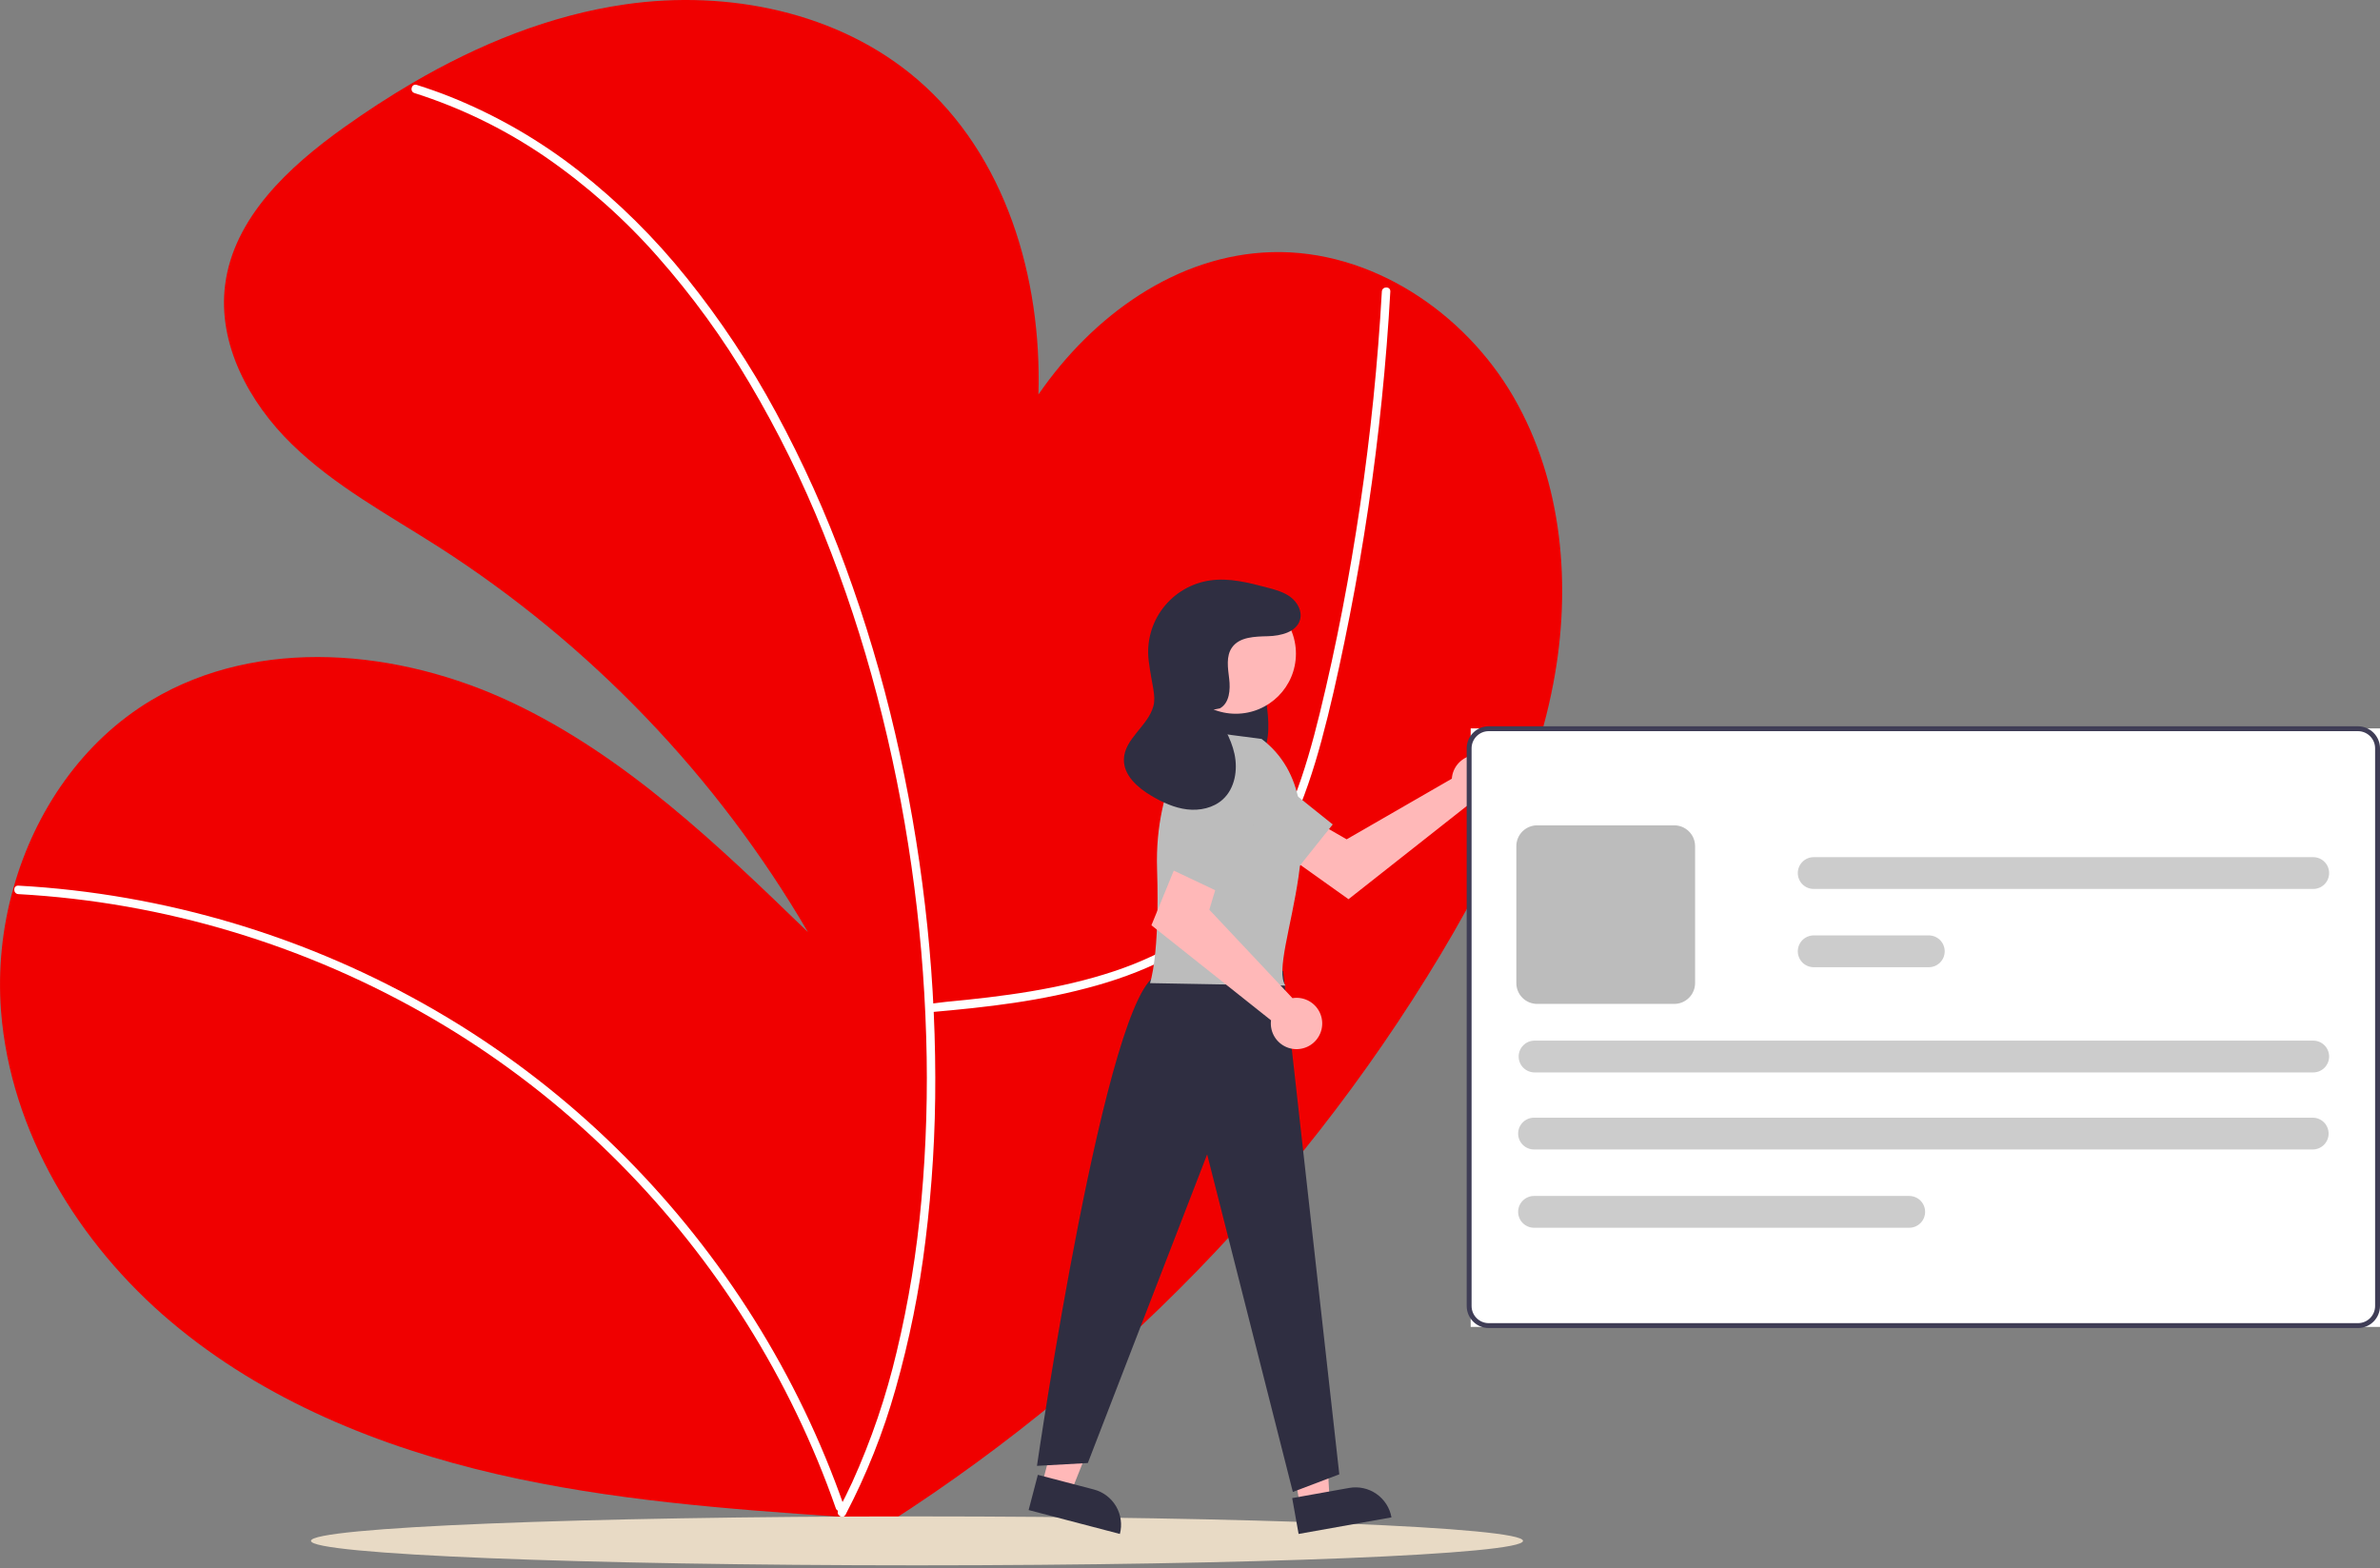 <svg width="513" height="338" viewBox="0 0 513 338" fill="none" xmlns="http://www.w3.org/2000/svg">
<rect x="0" y="0" width="513" height="338" fill="#808080" stroke="none"/>
<g clip-path="url(#clip0_356_10279)">
<path d="M334.807 147.318C334.216 150.423 333.507 153.497 332.68 156.54C332.59 156.893 332.49 157.241 332.39 157.594H320.89C319.91 157.595 318.971 157.984 318.278 158.676C317.586 159.368 317.196 160.306 317.195 161.285V194.038C316.847 194.686 316.493 195.33 316.14 195.973C314.314 199.295 312.414 202.579 310.471 205.822C278.801 258.524 234.63 302.626 181.858 334.235L184.982 327.191C183.837 327.112 182.686 327.033 181.541 326.954C156.604 325.251 131.582 323.363 107.23 317.764C81.754 311.906 56.833 301.746 36.867 284.9C16.896 268.049 2.256 243.985 0.224 217.949C-0.454 209.001 0.452 200.004 2.9 191.37C7.581 174.751 17.809 159.798 32.566 150.951C55.746 137.058 85.982 139.889 110.418 151.446C134.849 162.999 154.735 182.122 174.152 200.913C154.548 167.329 127.253 138.866 94.506 117.86C83.654 110.922 72.139 104.742 62.913 95.752C53.693 86.768 46.89 74.172 48.521 61.407C50.373 46.929 62.243 35.941 74.133 27.468C78.883 24.083 83.787 20.872 88.843 17.919C103.108 9.567 118.541 3.267 134.838 0.931C156.915 -2.238 180.76 2.571 197.686 17.081C216.754 33.431 224.576 59.799 223.832 85.023C235.58 67.961 253.698 54.901 274.16 54.347C295.403 53.778 315.596 67.186 326.236 85.566C336.871 103.941 338.781 126.465 334.807 147.318Z" fill="#F00000"/>
<path d="M200.405 218.178C212.847 217.084 224.341 215.805 236.397 212.397C248.084 209.093 259.33 203.562 267.649 194.532C276.598 184.819 281.428 172.205 284.836 159.648C286.736 152.647 288.297 145.549 289.771 138.447C291.369 130.742 292.789 123.004 294.031 115.231C296.504 99.758 298.269 84.195 299.327 68.54C299.454 66.64 299.571 64.739 299.678 62.837C299.744 61.664 297.918 61.668 297.852 62.837C296.983 78.269 295.42 93.639 293.163 108.95C290.935 123.992 288.085 138.97 284.469 153.743C281.406 166.258 277.439 178.968 269.583 189.387C262.215 199.156 251.574 205.541 240.084 209.358C228.392 213.242 216.065 214.793 203.847 215.946C202.348 216.087 201.905 216.222 200.405 216.354C199.243 216.456 199.233 218.282 200.405 218.178Z" fill="white"/>
<path d="M3.954 192.716C19.651 193.586 35.19 196.321 50.24 200.864C65.296 205.398 79.765 211.69 93.347 219.609C106.47 227.267 118.652 236.431 129.647 246.913C140.317 257.093 149.827 268.421 158.003 280.69C166.216 292.991 173.022 306.172 178.294 319.988C178.937 321.679 179.556 323.379 180.152 325.087C180.537 326.189 182.301 325.715 181.913 324.602C176.98 310.494 170.478 296.985 162.528 284.327C154.58 271.667 145.252 259.927 134.714 249.321C124.008 238.551 112.093 229.052 99.205 221.012C72.146 204.173 41.474 193.986 9.708 191.288C7.792 191.127 5.874 190.995 3.954 190.892C2.779 190.827 2.783 192.652 3.954 192.716Z" fill="white"/>
<path d="M89.336 20.058C99.373 23.247 108.887 27.891 117.573 33.842C126.448 39.965 134.543 47.146 141.677 55.228C149.195 63.729 155.879 72.932 161.638 82.709C167.745 93.032 173.051 103.809 177.508 114.943C182.097 126.374 185.958 138.084 189.065 150.003C192.224 162.063 194.692 174.293 196.455 186.634C198.21 198.844 199.272 211.143 199.637 223.473C200.004 235.263 199.655 247.064 198.592 258.812C197.62 269.772 195.845 280.646 193.281 291.346C191.004 301.011 187.795 310.433 183.699 319.479C182.75 321.532 181.744 323.557 180.679 325.553C180.127 326.589 181.702 327.512 182.256 326.474C186.782 317.833 190.396 308.746 193.04 299.358C196.007 288.907 198.157 278.242 199.472 267.459C200.929 255.76 201.639 243.98 201.597 232.191C201.57 219.806 200.832 207.433 199.386 195.132C197.94 182.677 195.792 170.315 192.953 158.102C190.121 145.869 186.528 133.824 182.196 122.038C178.021 110.628 173.022 99.536 167.238 88.85C161.73 78.652 155.31 68.973 148.058 59.929C141.171 51.319 133.308 43.534 124.627 36.732C116.256 30.192 107.005 24.862 97.148 20.897C94.739 19.939 92.297 19.073 89.821 18.298C88.698 17.945 88.217 19.706 89.336 20.058Z" fill="white"/>
<path d="M197.654 337.388C269.796 337.388 328.279 335.027 328.279 332.115C328.279 329.203 269.796 326.843 197.654 326.843C125.512 326.843 67.03 329.203 67.03 332.115C67.03 335.027 125.512 337.388 197.654 337.388Z" fill="#E8DAC5"/>
<path d="M313.062 166.974C312.997 167.258 312.955 167.547 312.936 167.838L290.264 180.905L284.753 177.736L278.878 185.419L290.667 193.813L316.533 173.428C317.588 173.818 318.736 173.878 319.826 173.6C320.916 173.322 321.895 172.719 322.634 171.871C323.372 171.023 323.835 169.971 323.96 168.854C324.085 167.738 323.867 166.609 323.335 165.619C322.803 164.629 321.981 163.825 320.98 163.312C319.979 162.8 318.845 162.605 317.73 162.752C316.615 162.899 315.571 163.381 314.737 164.136C313.903 164.89 313.319 165.88 313.062 166.974Z" fill="#FFB8B8"/>
<path d="M261.429 174.99L279.28 187.701L287.265 177.7L269.911 163.79C269.165 163.192 268.304 162.752 267.381 162.497C266.458 162.243 265.493 162.179 264.545 162.311C263.597 162.442 262.686 162.765 261.867 163.261C261.048 163.756 260.339 164.413 259.784 165.192C258.701 166.709 258.266 168.594 258.575 170.431C258.883 172.269 259.91 173.909 261.429 174.99Z" fill="#BCBCBC"/>
<path d="M224.579 320.021L230.838 321.659L240.143 298.321L230.905 295.902L224.579 320.021Z" fill="#FFB8B8"/>
<path d="M241.386 330.625L221.715 325.476L223.706 317.883L235.777 321.043C237.793 321.571 239.516 322.877 240.568 324.674C241.62 326.471 241.914 328.612 241.386 330.625Z" fill="#2F2E41"/>
<path d="M280.218 324.473L286.588 323.336L285.23 298.251L275.83 299.929L280.218 324.473Z" fill="#FFB8B8"/>
<path d="M299.929 327.053L279.91 330.625L278.528 322.899L290.813 320.706C291.828 320.525 292.87 320.546 293.878 320.766C294.885 320.987 295.84 321.404 296.686 321.994C297.533 322.583 298.255 323.333 298.811 324.201C299.368 325.069 299.747 326.038 299.929 327.053Z" fill="#2F2E41"/>
<path d="M267.676 139.991C269.245 140.372 270.522 141.97 271.289 143.821C271.997 145.765 272.475 147.785 272.716 149.839C273.319 153.665 273.898 157.808 272.651 161.351C271.191 165.505 267.299 167.68 263.923 166.658C260.546 165.635 257.861 161.798 256.944 157.381C256.109 152.918 256.647 148.307 258.487 144.155C259.446 141.974 260.768 139.962 262.525 138.978C263.387 138.457 264.414 138.282 265.4 138.487C266.386 138.692 267.257 139.263 267.839 140.084" fill="#2F2E41"/>
<path d="M276.557 209.265L288.683 317.771L278.668 321.57L260.196 248.809L234.478 315.337L223.515 315.946C223.515 315.946 238.557 212.429 249.704 210.076L276.557 209.265Z" fill="#2F2E41"/>
<path d="M266.371 153.838C273.53 153.838 279.334 148.04 279.334 140.888C279.334 133.736 273.53 127.938 266.371 127.938C259.212 127.938 253.408 133.736 253.408 140.888C253.408 148.04 259.212 153.838 266.371 153.838Z" fill="#FFB8B8"/>
<path d="M271.934 159.271L257.926 157.445C257.926 157.445 248.791 168.397 249.4 187.259C250.009 206.121 247.877 211.901 247.877 211.901L277.084 212.429C272.862 206.629 290.522 173.318 271.934 159.271Z" fill="#BCBCBC"/>
<path d="M279.46 215.065C279.168 215.067 278.876 215.092 278.588 215.14L260.667 196.082L262.494 189.997L253.663 186.042L248.182 199.428L273.965 219.917C273.826 221.032 274.03 222.163 274.551 223.159C275.071 224.155 275.883 224.97 276.878 225.494C277.873 226.018 279.004 226.227 280.121 226.093C281.238 225.96 282.288 225.489 283.13 224.745C283.973 224.001 284.569 223.018 284.839 221.927C285.109 220.836 285.04 219.689 284.642 218.638C284.243 217.587 283.534 216.683 282.608 216.044C281.683 215.406 280.584 215.064 279.46 215.065Z" fill="#FFB8B8"/>
<path d="M259.832 166.686L251.531 186.955L263.103 192.431L272.686 172.372C273.099 171.509 273.33 170.571 273.367 169.615C273.404 168.659 273.245 167.706 272.9 166.814C272.555 165.922 272.032 165.11 271.361 164.427C270.691 163.744 269.889 163.206 269.003 162.843C268.148 162.494 267.233 162.316 266.309 162.32C265.386 162.324 264.472 162.51 263.621 162.867C262.769 163.224 261.996 163.745 261.346 164.4C260.696 165.055 260.181 165.832 259.832 166.686Z" fill="#BCBCBC"/>
<path d="M262.98 152.661C265.011 151.491 265.228 148.667 264.952 146.341C264.676 144.014 264.215 141.421 265.583 139.519C267.217 137.249 270.499 137.204 273.296 137.13C276.094 137.056 279.501 136.237 280.226 133.537C280.705 131.752 279.68 129.838 278.21 128.718C276.739 127.598 274.899 127.102 273.111 126.632C269.111 125.579 264.98 124.517 260.884 125.096C256.827 125.669 253.159 127.815 250.674 131.069C248.189 134.323 247.086 138.424 247.604 142.485C248.267 147.679 249.229 149.947 248.598 152.237C247.422 156.503 242.353 159.243 242.252 163.666C242.174 167.126 245.233 169.795 248.217 171.552C250.585 172.945 253.14 174.128 255.868 174.454C258.596 174.78 261.533 174.155 263.566 172.308C266.187 169.925 266.836 165.945 266.084 162.485C265.332 159.025 263.404 155.952 261.497 152.968" fill="#2F2E41"/>
<rect x="317" y="157" width="196" height="129" fill="white"/>
<path d="M508.25 156.54H320.89C319.63 156.542 318.423 157.042 317.533 157.932C316.643 158.821 316.142 160.027 316.14 161.285V281.499C316.142 282.757 316.643 283.963 317.533 284.852C318.423 285.742 319.63 286.242 320.89 286.244H508.25C509.509 286.242 510.716 285.742 511.607 284.852C512.497 283.963 512.998 282.757 513 281.499V161.285C512.998 160.027 512.497 158.821 511.607 157.932C510.716 157.042 509.509 156.542 508.25 156.54ZM511.944 281.499C511.943 282.477 511.554 283.416 510.861 284.108C510.168 284.799 509.229 285.189 508.25 285.19H320.89C319.91 285.189 318.971 284.799 318.278 284.108C317.586 283.416 317.196 282.477 317.195 281.499V161.285C317.196 160.306 317.586 159.368 318.278 158.676C318.971 157.984 319.91 157.595 320.89 157.594H508.25C509.229 157.595 510.168 157.984 510.861 158.676C511.554 159.368 511.943 160.306 511.944 161.285V281.499Z" fill="#3F3D56"/>
<path d="M360.882 216.381H331.326C330.137 216.379 328.997 215.907 328.156 215.066C327.315 214.226 326.842 213.087 326.84 211.899V182.373C326.842 181.185 327.315 180.045 328.156 179.205C328.997 178.365 330.137 177.892 331.326 177.891H360.882C362.071 177.892 363.211 178.365 364.052 179.205C364.893 180.045 365.367 181.185 365.368 182.373V211.899C365.367 213.087 364.893 214.226 364.052 215.066C363.211 215.907 362.071 216.379 360.882 216.381Z" fill="#BCBCBC"/>
<path d="M498.492 247.757H330.66C329.75 247.757 328.877 247.396 328.234 246.753C327.59 246.111 327.229 245.239 327.229 244.33C327.229 243.421 327.59 242.549 328.234 241.907C328.877 241.264 329.75 240.903 330.66 240.903H498.492C499.402 240.903 500.275 241.264 500.918 241.907C501.561 242.549 501.923 243.421 501.923 244.33C501.923 245.239 501.561 246.111 500.918 246.753C500.275 247.396 499.402 247.757 498.492 247.757Z" fill="#CCCCCC"/>
<path d="M498.605 231.149H330.772C329.863 231.149 328.99 230.788 328.347 230.145C327.703 229.502 327.342 228.63 327.342 227.722C327.342 226.813 327.703 225.941 328.347 225.298C328.99 224.655 329.863 224.294 330.772 224.294H498.605C499.515 224.294 500.387 224.655 501.031 225.298C501.674 225.941 502.035 226.813 502.035 227.722C502.035 228.63 501.674 229.502 501.031 230.145C500.387 230.788 499.515 231.149 498.605 231.149Z" fill="#CCCCCC"/>
<path d="M415.744 208.472H390.938C390.029 208.472 389.156 208.111 388.513 207.468C387.869 206.825 387.508 205.953 387.508 205.044C387.508 204.136 387.869 203.264 388.513 202.621C389.156 201.978 390.029 201.617 390.938 201.617H415.744C416.654 201.617 417.526 201.978 418.17 202.621C418.813 203.264 419.174 204.136 419.174 205.044C419.174 205.953 418.813 206.825 418.17 207.468C417.526 208.111 416.654 208.472 415.744 208.472Z" fill="#CCCCCC"/>
<path d="M498.605 191.605H390.938C390.029 191.605 389.156 191.244 388.513 190.601C387.869 189.958 387.508 189.086 387.508 188.177C387.508 187.269 387.869 186.397 388.513 185.754C389.156 185.111 390.029 184.75 390.938 184.75H498.605C499.514 184.75 500.387 185.111 501.03 185.754C501.674 186.397 502.035 187.269 502.035 188.177C502.035 189.086 501.674 189.958 501.03 190.601C500.387 191.244 499.514 191.605 498.605 191.605Z" fill="#CCCCCC"/>
<path d="M411.522 264.629H330.66C329.75 264.629 328.877 264.268 328.234 263.626C327.59 262.983 327.229 262.111 327.229 261.202C327.229 260.293 327.59 259.422 328.234 258.779C328.877 258.136 329.75 257.775 330.66 257.775H411.522C412.432 257.775 413.304 258.136 413.948 258.779C414.591 259.422 414.952 260.293 414.952 261.202C414.952 262.111 414.591 262.983 413.948 263.626C413.304 264.268 412.432 264.629 411.522 264.629Z" fill="#CCCCCC"/>
</g>
<defs>
<clipPath id="clip0_356_10279">
<rect width="513" height="337.388" fill="white"/>
</clipPath>
</defs>
</svg>
